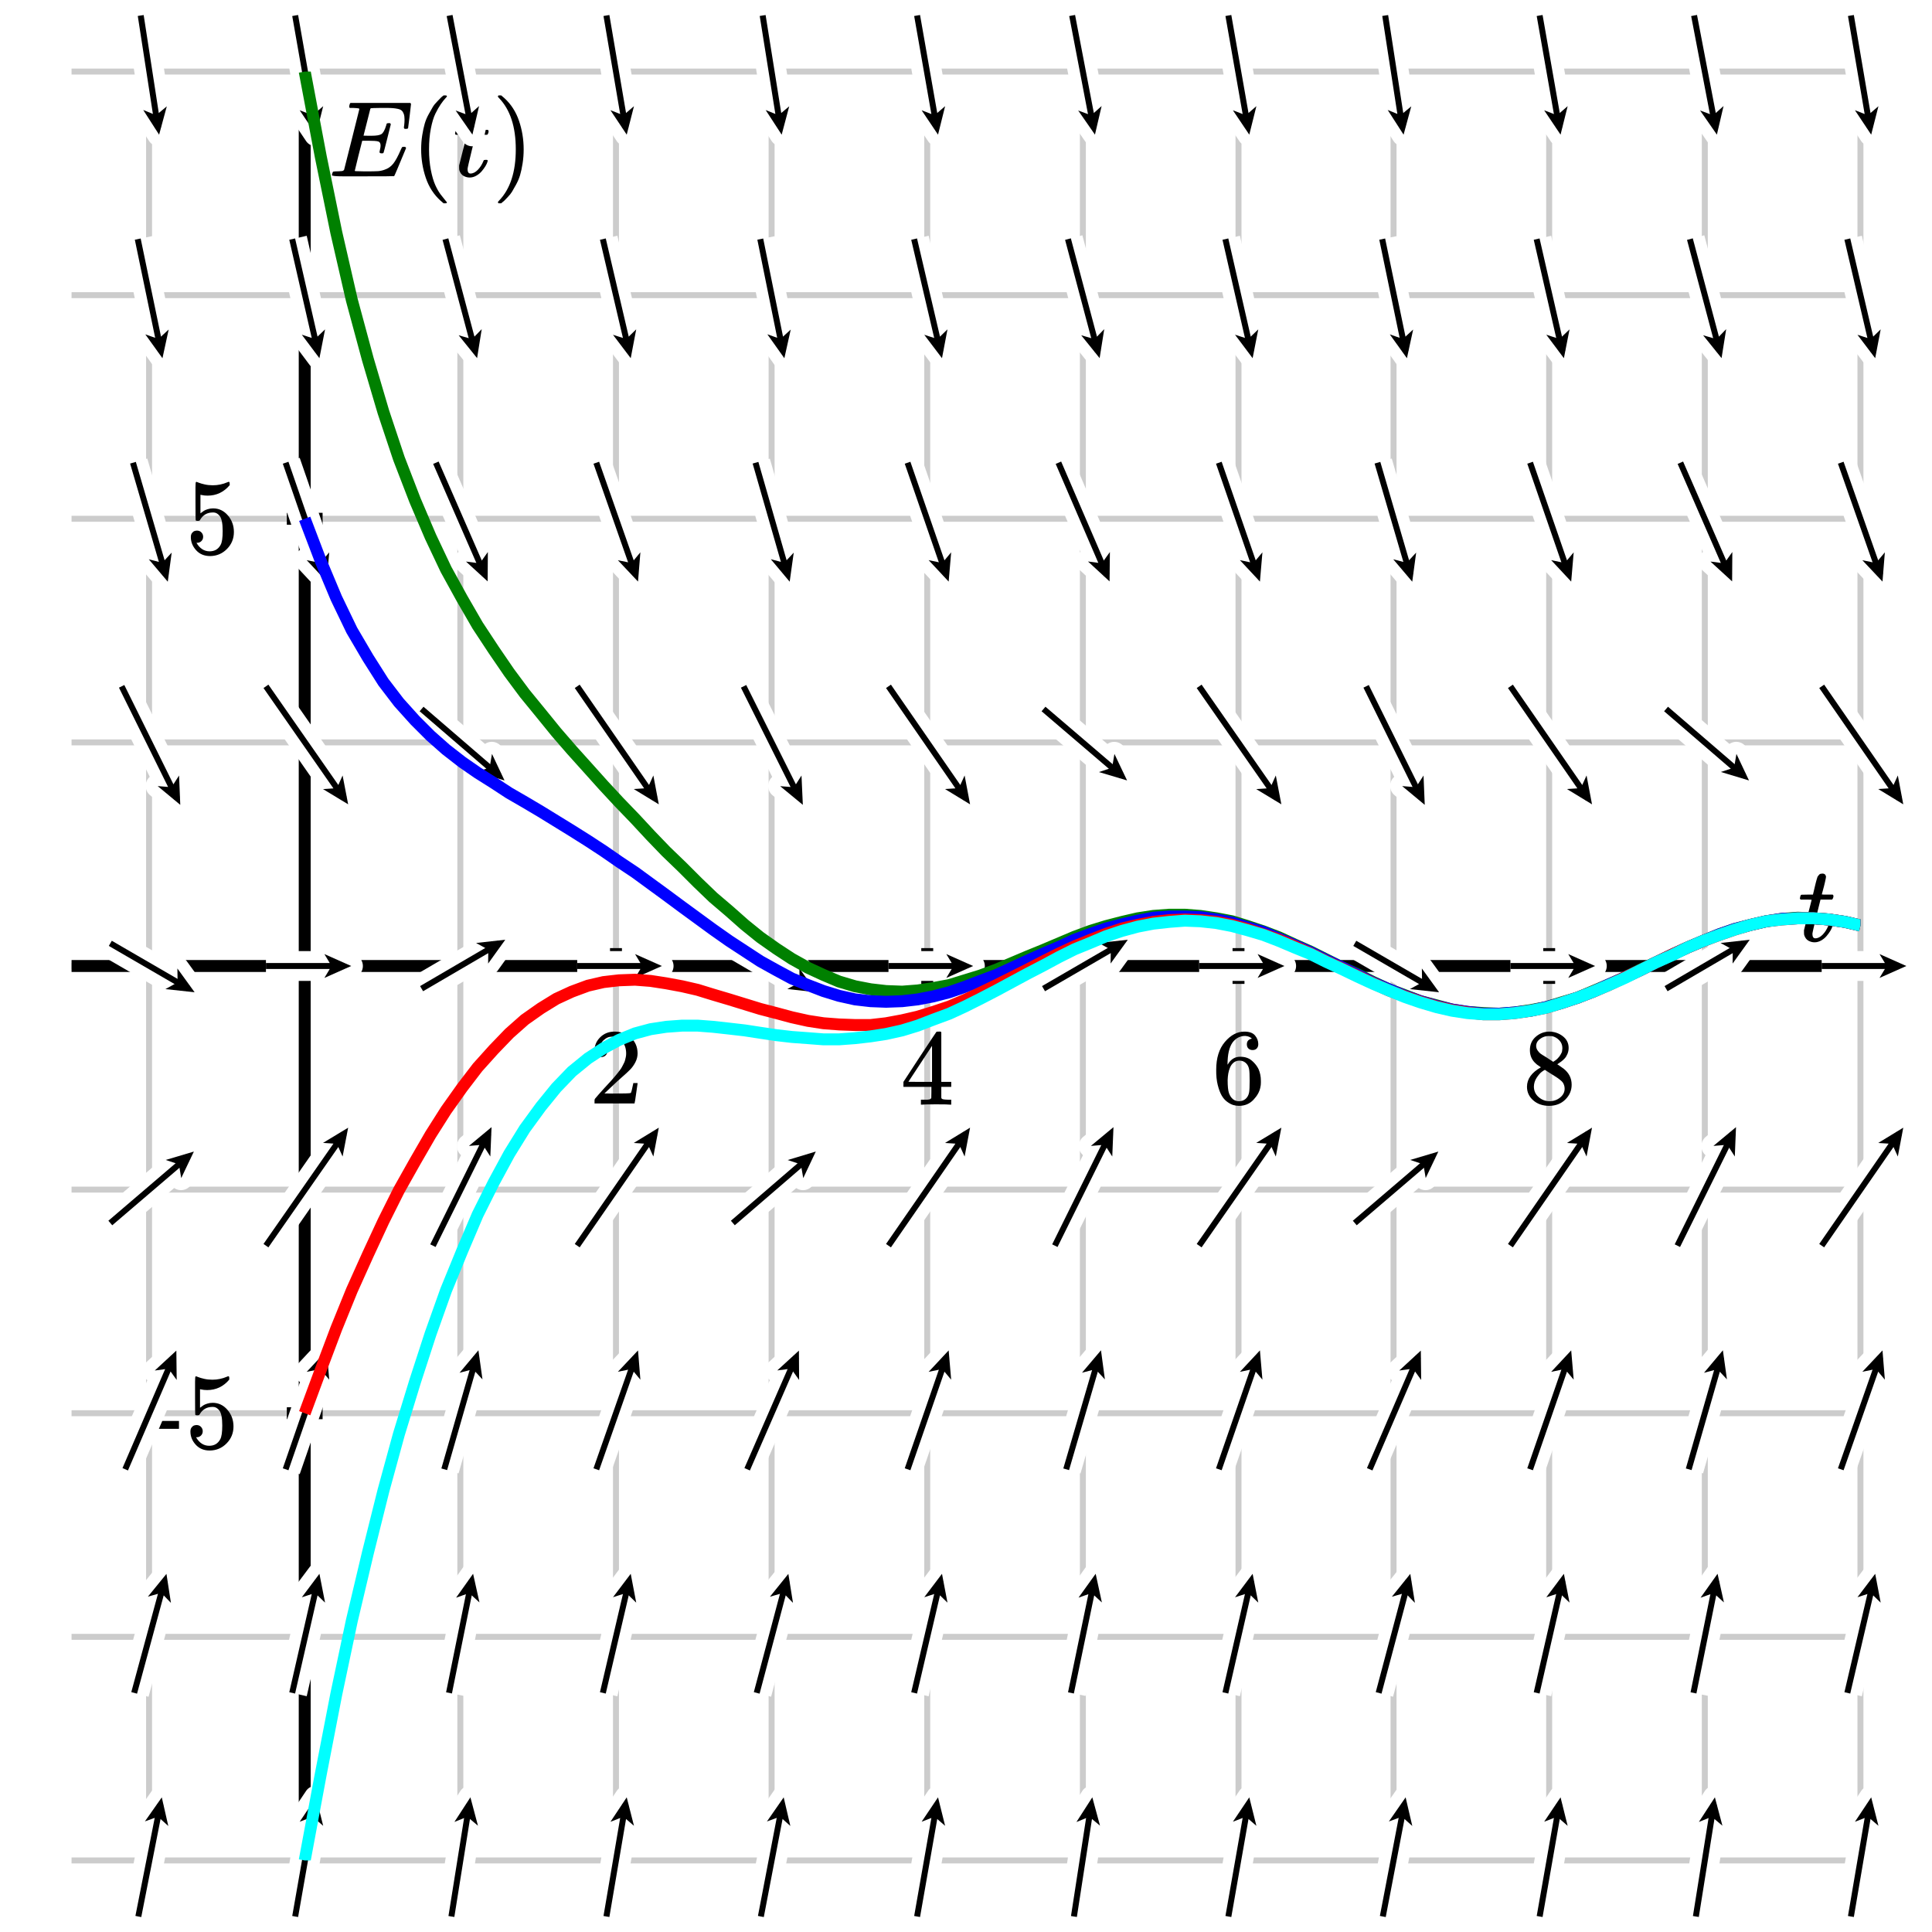 <svg xmlns="http://www.w3.org/2000/svg" id="diagram" width="324" height="324">
  <defs>
    <clipPath id="clipPath-0">
      <rect x="12.0" y="12.0" width="300.0" height="300.0"/>
    </clipPath>
    <clipPath id="clipPath-1">
      <rect x="12.0" y="12.0" width="300.0" height="300.0"/>
    </clipPath>
    <marker id="arrow-head-end-1_None_24_60-black" markerWidth="4.5" markerHeight="4.0" markerUnits="userSpaceOnUse" orient="auto-start-reverse" refX="3.3" refY="2.0">
      <path d="M 4.5 2.0L 0.0 4.0L 0.9 2.5L 0.9 1.5L 0.0 0.0Z" fill="black" stroke="none"/>
    </marker>
    <marker id="arrow-head-end-1_None_24_60-black-outline" markerWidth="8.5" markerHeight="8.0" markerUnits="userSpaceOnUse" orient="auto-start-reverse" refX="5.3" refY="4.0">
      <path d="M 7.3 5.8 L 2.8 7.8 A 2 2 0 0 1 0.0 6.0 L 0.0 2.0 A 2 2 0 0 1 2.8 0.2 L 7.3 2.2 A 2 2 0 0 1 7.3 5.8 Z" fill="white" stroke="none"/>
    </marker>
    <line id="line-30-outline" x1="23.2" y1="321.4" x2="26.9" y2="302.6"/>
    <line id="line-32-outline" x1="22.5" y1="283.9" x2="27.6" y2="265.1"/>
    <line id="line-34-outline" x1="21.0" y1="246.4" x2="29.1" y2="227.6"/>
    <line id="line-36-outline" x1="18.5" y1="205.1" x2="31.6" y2="193.9"/>
    <line id="line-38-outline" x1="18.5" y1="158.2" x2="31.6" y2="165.8"/>
    <line id="line-40-outline" x1="20.4" y1="115.1" x2="29.7" y2="133.9"/>
    <line id="line-42-outline" x1="22.3" y1="77.6" x2="27.8" y2="96.4"/>
    <line id="line-44-outline" x1="23.1" y1="40.1" x2="27.0" y2="58.9"/>
    <line id="line-46-outline" x1="23.6" y1="2.6" x2="26.5" y2="21.4"/>
    <line id="line-48-outline" x1="49.5" y1="321.4" x2="52.8" y2="302.6"/>
    <line id="line-50-outline" x1="49.0" y1="283.9" x2="53.3" y2="265.1"/>
    <line id="line-52-outline" x1="47.9" y1="246.4" x2="54.4" y2="227.6"/>
    <line id="line-54-outline" x1="44.6" y1="208.9" x2="57.7" y2="190.1"/>
    <line id="line-56-outline" x1="44.6" y1="162.0" x2="57.7" y2="162.0"/>
    <line id="line-58-outline" x1="44.6" y1="115.1" x2="57.7" y2="133.9"/>
    <line id="line-60-outline" x1="47.9" y1="77.6" x2="54.4" y2="96.4"/>
    <line id="line-62-outline" x1="49.0" y1="40.1" x2="53.3" y2="58.9"/>
    <line id="line-64-outline" x1="49.5" y1="2.6" x2="52.8" y2="21.4"/>
    <line id="line-66-outline" x1="75.7" y1="321.4" x2="78.7" y2="302.6"/>
    <line id="line-68-outline" x1="75.3" y1="283.9" x2="79.1" y2="265.1"/>
    <line id="line-70-outline" x1="74.5" y1="246.4" x2="79.9" y2="227.6"/>
    <line id="line-72-outline" x1="72.6" y1="208.9" x2="81.9" y2="190.1"/>
    <line id="line-74-outline" x1="70.7" y1="165.8" x2="83.7" y2="158.2"/>
    <line id="line-76-outline" x1="70.7" y1="118.9" x2="83.7" y2="130.1"/>
    <line id="line-78-outline" x1="73.1" y1="77.6" x2="81.3" y2="96.4"/>
    <line id="line-80-outline" x1="74.7" y1="40.1" x2="79.7" y2="58.9"/>
    <line id="line-82-outline" x1="75.4" y1="2.6" x2="79.0" y2="21.4"/>
    <line id="line-84-outline" x1="101.7" y1="321.4" x2="104.9" y2="302.6"/>
    <line id="line-86-outline" x1="101.1" y1="283.9" x2="105.5" y2="265.1"/>
    <line id="line-88-outline" x1="100.0" y1="246.4" x2="106.6" y2="227.6"/>
    <line id="line-90-outline" x1="96.8" y1="208.9" x2="109.8" y2="190.1"/>
    <line id="line-92-outline" x1="96.8" y1="162.0" x2="109.8" y2="162.0"/>
    <line id="line-94-outline" x1="96.8" y1="115.1" x2="109.8" y2="133.9"/>
    <line id="line-96-outline" x1="100.0" y1="77.6" x2="106.6" y2="96.4"/>
    <line id="line-98-outline" x1="101.1" y1="40.1" x2="105.5" y2="58.9"/>
    <line id="line-100-outline" x1="101.7" y1="2.6" x2="104.9" y2="21.4"/>
    <line id="line-102-outline" x1="127.6" y1="321.4" x2="131.2" y2="302.6"/>
    <line id="line-104-outline" x1="126.9" y1="283.9" x2="131.9" y2="265.1"/>
    <line id="line-106-outline" x1="125.3" y1="246.4" x2="133.5" y2="227.6"/>
    <line id="line-108-outline" x1="122.9" y1="205.1" x2="135.9" y2="193.9"/>
    <line id="line-110-outline" x1="122.9" y1="158.2" x2="135.9" y2="165.8"/>
    <line id="line-112-outline" x1="124.7" y1="115.1" x2="134.1" y2="133.9"/>
    <line id="line-114-outline" x1="126.7" y1="77.6" x2="132.1" y2="96.4"/>
    <line id="line-116-outline" x1="127.5" y1="40.1" x2="131.3" y2="58.9"/>
    <line id="line-118-outline" x1="127.9" y1="2.6" x2="130.9" y2="21.4"/>
    <line id="line-120-outline" x1="153.8" y1="321.4" x2="157.1" y2="302.6"/>
    <line id="line-122-outline" x1="153.3" y1="283.9" x2="157.7" y2="265.1"/>
    <line id="line-124-outline" x1="152.2" y1="246.4" x2="158.7" y2="227.6"/>
    <line id="line-126-outline" x1="149.0" y1="208.9" x2="162.0" y2="190.1"/>
    <line id="line-128-outline" x1="149.0" y1="162.0" x2="162.0" y2="162.0"/>
    <line id="line-130-outline" x1="149.0" y1="115.1" x2="162.0" y2="133.9"/>
    <line id="line-132-outline" x1="152.2" y1="77.6" x2="158.7" y2="96.4"/>
    <line id="line-134-outline" x1="153.3" y1="40.1" x2="157.7" y2="58.9"/>
    <line id="line-136-outline" x1="153.8" y1="2.6" x2="157.1" y2="21.4"/>
    <line id="line-138-outline" x1="180.1" y1="321.4" x2="183.0" y2="302.6"/>
    <line id="line-140-outline" x1="179.6" y1="283.9" x2="183.5" y2="265.1"/>
    <line id="line-142-outline" x1="178.8" y1="246.4" x2="184.3" y2="227.6"/>
    <line id="line-144-outline" x1="176.9" y1="208.9" x2="186.2" y2="190.1"/>
    <line id="line-146-outline" x1="175.0" y1="165.8" x2="188.1" y2="158.2"/>
    <line id="line-148-outline" x1="175.0" y1="118.9" x2="188.1" y2="130.1"/>
    <line id="line-150-outline" x1="177.5" y1="77.6" x2="185.6" y2="96.4"/>
    <line id="line-152-outline" x1="179.1" y1="40.1" x2="184.1" y2="58.9"/>
    <line id="line-154-outline" x1="179.8" y1="2.6" x2="183.4" y2="21.4"/>
    <line id="line-156-outline" x1="206.0" y1="321.4" x2="209.3" y2="302.6"/>
    <line id="line-158-outline" x1="205.5" y1="283.9" x2="209.8" y2="265.1"/>
    <line id="line-160-outline" x1="204.4" y1="246.4" x2="210.9" y2="227.6"/>
    <line id="line-162-outline" x1="201.1" y1="208.9" x2="214.2" y2="190.1"/>
    <line id="line-164-outline" x1="201.1" y1="162.0" x2="214.2" y2="162.0"/>
    <line id="line-166-outline" x1="201.1" y1="115.1" x2="214.2" y2="133.9"/>
    <line id="line-168-outline" x1="204.4" y1="77.6" x2="210.9" y2="96.4"/>
    <line id="line-170-outline" x1="205.5" y1="40.1" x2="209.8" y2="58.9"/>
    <line id="line-172-outline" x1="206.0" y1="2.6" x2="209.3" y2="21.4"/>
    <line id="line-174-outline" x1="231.9" y1="321.4" x2="235.5" y2="302.6"/>
    <line id="line-176-outline" x1="231.2" y1="283.9" x2="236.2" y2="265.1"/>
    <line id="line-178-outline" x1="229.7" y1="246.4" x2="237.8" y2="227.6"/>
    <line id="line-180-outline" x1="227.2" y1="205.1" x2="240.3" y2="193.9"/>
    <line id="line-182-outline" x1="227.2" y1="158.2" x2="240.3" y2="165.8"/>
    <line id="line-184-outline" x1="229.1" y1="115.1" x2="238.4" y2="133.9"/>
    <line id="line-186-outline" x1="231.0" y1="77.6" x2="236.5" y2="96.4"/>
    <line id="line-188-outline" x1="231.8" y1="40.1" x2="235.7" y2="58.9"/>
    <line id="line-190-outline" x1="232.3" y1="2.6" x2="235.2" y2="21.4"/>
    <line id="line-192-outline" x1="258.2" y1="321.4" x2="261.5" y2="302.6"/>
    <line id="line-194-outline" x1="257.7" y1="283.9" x2="262.0" y2="265.1"/>
    <line id="line-196-outline" x1="256.6" y1="246.4" x2="263.1" y2="227.6"/>
    <line id="line-198-outline" x1="253.3" y1="208.9" x2="266.3" y2="190.1"/>
    <line id="line-200-outline" x1="253.3" y1="162.0" x2="266.3" y2="162.0"/>
    <line id="line-202-outline" x1="253.3" y1="115.1" x2="266.3" y2="133.9"/>
    <line id="line-204-outline" x1="256.6" y1="77.6" x2="263.1" y2="96.4"/>
    <line id="line-206-outline" x1="257.7" y1="40.1" x2="262.0" y2="58.9"/>
    <line id="line-208-outline" x1="258.2" y1="2.6" x2="261.5" y2="21.4"/>
    <line id="line-210-outline" x1="284.4" y1="321.4" x2="287.4" y2="302.6"/>
    <line id="line-212-outline" x1="284.0" y1="283.9" x2="287.8" y2="265.1"/>
    <line id="line-214-outline" x1="283.2" y1="246.4" x2="288.6" y2="227.6"/>
    <line id="line-216-outline" x1="281.3" y1="208.9" x2="290.6" y2="190.1"/>
    <line id="line-218-outline" x1="279.4" y1="165.8" x2="292.4" y2="158.2"/>
    <line id="line-220-outline" x1="279.4" y1="118.9" x2="292.4" y2="130.1"/>
    <line id="line-222-outline" x1="281.8" y1="77.6" x2="290.0" y2="96.4"/>
    <line id="line-224-outline" x1="283.4" y1="40.1" x2="288.4" y2="58.9"/>
    <line id="line-226-outline" x1="284.1" y1="2.6" x2="287.7" y2="21.4"/>
    <line id="line-228-outline" x1="310.4" y1="321.4" x2="313.6" y2="302.6"/>
    <line id="line-230-outline" x1="309.8" y1="283.9" x2="314.2" y2="265.1"/>
    <line id="line-232-outline" x1="308.7" y1="246.4" x2="315.3" y2="227.6"/>
    <line id="line-234-outline" x1="305.5" y1="208.9" x2="318.5" y2="190.1"/>
    <line id="line-236-outline" x1="305.5" y1="162.0" x2="318.5" y2="162.0"/>
    <line id="line-238-outline" x1="305.5" y1="115.1" x2="318.5" y2="133.9"/>
    <line id="line-240-outline" x1="308.7" y1="77.6" x2="315.3" y2="96.4"/>
    <line id="line-242-outline" x1="309.8" y1="40.1" x2="314.2" y2="58.9"/>
    <line id="line-244-outline" x1="310.4" y1="2.6" x2="313.6" y2="21.4"/>
  </defs>
  <g id="grid-axes">
    <g id="grid" stroke="#ccc" stroke-width="1">
      <line id="line-0" x1="25.0" y1="312.0" x2="25.0" y2="12.0"/>
      <line id="line-1" x1="51.1" y1="312.0" x2="51.1" y2="12.0"/>
      <line id="line-2" x1="77.2" y1="312.0" x2="77.2" y2="12.0"/>
      <line id="line-3" x1="103.3" y1="312.0" x2="103.3" y2="12.0"/>
      <line id="line-4" x1="129.4" y1="312.0" x2="129.4" y2="12.0"/>
      <line id="line-5" x1="155.5" y1="312.0" x2="155.5" y2="12.0"/>
      <line id="line-6" x1="181.6" y1="312.0" x2="181.6" y2="12.0"/>
      <line id="line-7" x1="207.7" y1="312.0" x2="207.7" y2="12.0"/>
      <line id="line-8" x1="233.7" y1="312.0" x2="233.7" y2="12.0"/>
      <line id="line-9" x1="259.8" y1="312.0" x2="259.8" y2="12.0"/>
      <line id="line-10" x1="285.9" y1="312.0" x2="285.9" y2="12.0"/>
      <line id="line-11" x1="312.0" y1="312.0" x2="312.0" y2="12.0"/>
      <line id="line-12" x1="12.0" y1="312.0" x2="312.0" y2="312.0"/>
      <line id="line-13" x1="12.0" y1="274.5" x2="312.0" y2="274.5"/>
      <line id="line-14" x1="12.0" y1="237.0" x2="312.0" y2="237.0"/>
      <line id="line-15" x1="12.0" y1="199.5" x2="312.0" y2="199.5"/>
      <line id="line-16" x1="12.0" y1="162.0" x2="312.0" y2="162.0"/>
      <line id="line-17" x1="12.0" y1="124.5" x2="312.0" y2="124.5"/>
      <line id="line-18" x1="12.0" y1="87.0" x2="312.0" y2="87.0"/>
      <line id="line-19" x1="12.0" y1="49.5" x2="312.0" y2="49.5"/>
      <line id="line-20" x1="12.0" y1="12.0" x2="312.0" y2="12.0"/>
    </g>
    <g id="axes" stroke="black" stroke-width="2">
      <line id="line-21" x1="12.0" y1="162.0" x2="312.0" y2="162.0" stroke="black" stroke-width="2"/>
      <line id="line-22" x1="51.1" y1="312.0" x2="51.1" y2="12.0" stroke="black" stroke-width="2"/>
      <g id="g-0">
        <line id="line-23" x1="103.3" y1="165.0" x2="103.3" y2="159.0"/>
        <line id="line-24" x1="155.5" y1="165.0" x2="155.5" y2="159.0"/>
        <line id="line-25" x1="207.7" y1="165.0" x2="207.7" y2="159.0"/>
        <line id="line-26" x1="259.8" y1="165.0" x2="259.8" y2="159.0"/>
      </g>
      <g id="g-1">
        <line id="line-27" x1="48.1" y1="237.0" x2="54.1" y2="237.0"/>
        <line id="line-28" x1="48.1" y1="87.0" x2="54.1" y2="87.0"/>
      </g>
    </g>
    <g id="label-0" transform="translate(103.3,173.0) translate(-4.5,-0.0)">
      <g id="g-4">
        <svg xmlns:xlink="http://www.w3.org/1999/xlink" style="vertical-align: 0.000px" width="9.048px" height="12.056px" role="img" focusable="false" viewBox="0 -666 500 666" x="0.0" y="0.0">
          <defs>
            <path id="MJX-2-TEX-N-32" d="M109 429Q82 429 66 447T50 491Q50 562 103 614T235 666Q326 666 387 610T449 465Q449 422 429 383T381 315T301 241Q265 210 201 149L142 93L218 92Q375 92 385 97Q392 99 409 186V189H449V186Q448 183 436 95T421 3V0H50V19V31Q50 38 56 46T86 81Q115 113 136 137Q145 147 170 174T204 211T233 244T261 278T284 308T305 340T320 369T333 401T340 431T343 464Q343 527 309 573T212 619Q179 619 154 602T119 569T109 550Q109 549 114 549Q132 549 151 535T170 489Q170 464 154 447T109 429Z"/>
          </defs>
          <g stroke="currentColor" fill="currentColor" stroke-width="0" transform="scale(1,-1)">
            <g data-mml-node="math">
              <g data-mml-node="mtext" data-semantic-type="text" data-semantic-role="integer" data-semantic-font="normal" data-semantic-annotation="clearspeak:unit" data-semantic-id="0" data-semantic-speech="2">
                <use data-c="32" xlink:href="#MJX-2-TEX-N-32"/>
              </g>
            </g>
          </g>
        </svg>
      </g>
    </g>
    <g id="label-1" transform="translate(155.5,173.0) translate(-4.5,-0.0)">
      <g id="g-5">
        <svg xmlns:xlink="http://www.w3.org/1999/xlink" style="vertical-align: 0.000px" width="9.048px" height="12.256px" role="img" focusable="false" viewBox="0 -677 500 677" x="0.0" y="0.0">
          <defs>
            <path id="MJX-3-TEX-N-34" d="M462 0Q444 3 333 3Q217 3 199 0H190V46H221Q241 46 248 46T265 48T279 53T286 61Q287 63 287 115V165H28V211L179 442Q332 674 334 675Q336 677 355 677H373L379 671V211H471V165H379V114Q379 73 379 66T385 54Q393 47 442 46H471V0H462ZM293 211V545L74 212L183 211H293Z"/>
          </defs>
          <g stroke="currentColor" fill="currentColor" stroke-width="0" transform="scale(1,-1)">
            <g data-mml-node="math">
              <g data-mml-node="mtext" data-semantic-type="text" data-semantic-role="integer" data-semantic-font="normal" data-semantic-annotation="clearspeak:unit" data-semantic-id="0" data-semantic-speech="4">
                <use data-c="34" xlink:href="#MJX-3-TEX-N-34"/>
              </g>
            </g>
          </g>
        </svg>
      </g>
    </g>
    <g id="label-2" transform="translate(207.7,173.0) translate(-4.5,-0.0)">
      <g id="g-6">
        <svg xmlns:xlink="http://www.w3.org/1999/xlink" style="vertical-align: -0.400px" width="9.048px" height="12.456px" role="img" focusable="false" viewBox="0 -666 500 688" x="0.0" y="0.0">
          <defs>
            <path id="MJX-4-TEX-N-36" d="M42 313Q42 476 123 571T303 666Q372 666 402 630T432 550Q432 525 418 510T379 495Q356 495 341 509T326 548Q326 592 373 601Q351 623 311 626Q240 626 194 566Q147 500 147 364L148 360Q153 366 156 373Q197 433 263 433H267Q313 433 348 414Q372 400 396 374T435 317Q456 268 456 210V192Q456 169 451 149Q440 90 387 34T253 -22Q225 -22 199 -14T143 16T92 75T56 172T42 313ZM257 397Q227 397 205 380T171 335T154 278T148 216Q148 133 160 97T198 39Q222 21 251 21Q302 21 329 59Q342 77 347 104T352 209Q352 289 347 316T329 361Q302 397 257 397Z"/>
          </defs>
          <g stroke="currentColor" fill="currentColor" stroke-width="0" transform="scale(1,-1)">
            <g data-mml-node="math">
              <g data-mml-node="mtext" data-semantic-type="text" data-semantic-role="integer" data-semantic-font="normal" data-semantic-annotation="clearspeak:unit" data-semantic-id="0" data-semantic-speech="6">
                <use data-c="36" xlink:href="#MJX-4-TEX-N-36"/>
              </g>
            </g>
          </g>
        </svg>
      </g>
    </g>
    <g id="label-3" transform="translate(259.8,173.0) translate(-4.5,-0.0)">
      <g id="g-7">
        <svg xmlns:xlink="http://www.w3.org/1999/xlink" style="vertical-align: -0.400px" width="9.048px" height="12.456px" role="img" focusable="false" viewBox="0 -666 500 688" x="0.0" y="0.0">
          <defs>
            <path id="MJX-5-TEX-N-38" d="M70 417T70 494T124 618T248 666Q319 666 374 624T429 515Q429 485 418 459T392 417T361 389T335 371T324 363L338 354Q352 344 366 334T382 323Q457 264 457 174Q457 95 399 37T249 -22Q159 -22 101 29T43 155Q43 263 172 335L154 348Q133 361 127 368Q70 417 70 494ZM286 386L292 390Q298 394 301 396T311 403T323 413T334 425T345 438T355 454T364 471T369 491T371 513Q371 556 342 586T275 624Q268 625 242 625Q201 625 165 599T128 534Q128 511 141 492T167 463T217 431Q224 426 228 424L286 386ZM250 21Q308 21 350 55T392 137Q392 154 387 169T375 194T353 216T330 234T301 253T274 270Q260 279 244 289T218 306L210 311Q204 311 181 294T133 239T107 157Q107 98 150 60T250 21Z"/>
          </defs>
          <g stroke="currentColor" fill="currentColor" stroke-width="0" transform="scale(1,-1)">
            <g data-mml-node="math">
              <g data-mml-node="mtext" data-semantic-type="text" data-semantic-role="integer" data-semantic-font="normal" data-semantic-annotation="clearspeak:unit" data-semantic-id="0" data-semantic-speech="8">
                <use data-c="38" xlink:href="#MJX-5-TEX-N-38"/>
              </g>
            </g>
          </g>
        </svg>
      </g>
    </g>
    <g id="label-4" transform="translate(40.1,237.0) translate(-15.1,-6.2)">
      <g id="g-8">
        <svg xmlns:xlink="http://www.w3.org/1999/xlink" style="vertical-align: -0.400px" width="15.080px" height="12.456px" role="img" focusable="false" viewBox="0 -666 833 688" x="0.0" y="0.0">
          <defs>
            <path id="MJX-6-TEX-N-2D" d="M11 179V252H277V179H11Z"/>
            <path id="MJX-6-TEX-N-35" d="M164 157Q164 133 148 117T109 101H102Q148 22 224 22Q294 22 326 82Q345 115 345 210Q345 313 318 349Q292 382 260 382H254Q176 382 136 314Q132 307 129 306T114 304Q97 304 95 310Q93 314 93 485V614Q93 664 98 664Q100 666 102 666Q103 666 123 658T178 642T253 634Q324 634 389 662Q397 666 402 666Q410 666 410 648V635Q328 538 205 538Q174 538 149 544L139 546V374Q158 388 169 396T205 412T256 420Q337 420 393 355T449 201Q449 109 385 44T229 -22Q148 -22 99 32T50 154Q50 178 61 192T84 210T107 214Q132 214 148 197T164 157Z"/>
          </defs>
          <g stroke="currentColor" fill="currentColor" stroke-width="0" transform="scale(1,-1)">
            <g data-mml-node="math">
              <g data-mml-node="mtext" data-semantic-type="text" data-semantic-role="unknown" data-semantic-font="normal" data-semantic-annotation="clearspeak:unit" data-semantic-id="0" data-semantic-speech="hyphen 5">
                <use data-c="2D" xlink:href="#MJX-6-TEX-N-2D"/>
                <use data-c="35" xlink:href="#MJX-6-TEX-N-35" transform="translate(333,0)"/>
              </g>
            </g>
          </g>
        </svg>
      </g>
    </g>
    <g id="label-5" transform="translate(40.1,87.0) translate(-9.0,-6.2)">
      <g id="g-9">
        <svg xmlns:xlink="http://www.w3.org/1999/xlink" style="vertical-align: -0.400px" width="9.048px" height="12.456px" role="img" focusable="false" viewBox="0 -666 500 688" x="0.0" y="0.0">
          <defs>
            <path id="MJX-7-TEX-N-35" d="M164 157Q164 133 148 117T109 101H102Q148 22 224 22Q294 22 326 82Q345 115 345 210Q345 313 318 349Q292 382 260 382H254Q176 382 136 314Q132 307 129 306T114 304Q97 304 95 310Q93 314 93 485V614Q93 664 98 664Q100 666 102 666Q103 666 123 658T178 642T253 634Q324 634 389 662Q397 666 402 666Q410 666 410 648V635Q328 538 205 538Q174 538 149 544L139 546V374Q158 388 169 396T205 412T256 420Q337 420 393 355T449 201Q449 109 385 44T229 -22Q148 -22 99 32T50 154Q50 178 61 192T84 210T107 214Q132 214 148 197T164 157Z"/>
          </defs>
          <g stroke="currentColor" fill="currentColor" stroke-width="0" transform="scale(1,-1)">
            <g data-mml-node="math">
              <g data-mml-node="mtext" data-semantic-type="text" data-semantic-role="integer" data-semantic-font="normal" data-semantic-annotation="clearspeak:unit" data-semantic-id="0" data-semantic-speech="5">
                <use data-c="35" xlink:href="#MJX-7-TEX-N-35"/>
              </g>
            </g>
          </g>
        </svg>
      </g>
    </g>
    <g id="label-6" transform="translate(308.0,158.0) translate(-6.5,-11.5)">
      <g id="g-10">
        <svg xmlns:xlink="http://www.w3.org/1999/xlink" style="vertical-align: -0.200px" width="6.536px" height="11.528px" role="img" focusable="false" viewBox="0 -626 361 637" x="0.0" y="0.0">
          <defs>
            <path id="MJX-8-TEX-I-1D461" d="M26 385Q19 392 19 395Q19 399 22 411T27 425Q29 430 36 430T87 431H140L159 511Q162 522 166 540T173 566T179 586T187 603T197 615T211 624T229 626Q247 625 254 615T261 596Q261 589 252 549T232 470L222 433Q222 431 272 431H323Q330 424 330 420Q330 398 317 385H210L174 240Q135 80 135 68Q135 26 162 26Q197 26 230 60T283 144Q285 150 288 151T303 153H307Q322 153 322 145Q322 142 319 133Q314 117 301 95T267 48T216 6T155 -11Q125 -11 98 4T59 56Q57 64 57 83V101L92 241Q127 382 128 383Q128 385 77 385H26Z"/>
          </defs>
          <g stroke="currentColor" fill="currentColor" stroke-width="0" transform="scale(1,-1)">
            <g data-mml-node="math">
              <g data-mml-node="mi" data-semantic-type="identifier" data-semantic-role="latinletter" data-semantic-font="italic" data-semantic-annotation="clearspeak:simple" data-semantic-id="0" data-semantic-speech="t">
                <use data-c="1D461" xlink:href="#MJX-8-TEX-I-1D461"/>
              </g>
            </g>
          </g>
        </svg>
      </g>
    </g>
    <g id="label-7" transform="translate(55.1,16.0) translate(0.0,-0.0)">
      <g id="g-11">
        <svg xmlns:xlink="http://www.w3.org/1999/xlink" style="vertical-align: -4.528px" width="34.440px" height="18.096px" role="img" focusable="false" viewBox="0 -750 1903 1000" x="0.0" y="0.0">
          <defs>
            <path id="MJX-9-TEX-I-1D438" d="M492 213Q472 213 472 226Q472 230 477 250T482 285Q482 316 461 323T364 330H312Q311 328 277 192T243 52Q243 48 254 48T334 46Q428 46 458 48T518 61Q567 77 599 117T670 248Q680 270 683 272Q690 274 698 274Q718 274 718 261Q613 7 608 2Q605 0 322 0H133Q31 0 31 11Q31 13 34 25Q38 41 42 43T65 46Q92 46 125 49Q139 52 144 61Q146 66 215 342T285 622Q285 629 281 629Q273 632 228 634H197Q191 640 191 642T193 659Q197 676 203 680H757Q764 676 764 669Q764 664 751 557T737 447Q735 440 717 440H705Q698 445 698 453L701 476Q704 500 704 528Q704 558 697 578T678 609T643 625T596 632T532 634H485Q397 633 392 631Q388 629 386 622Q385 619 355 499T324 377Q347 376 372 376H398Q464 376 489 391T534 472Q538 488 540 490T557 493Q562 493 565 493T570 492T572 491T574 487T577 483L544 351Q511 218 508 216Q505 213 492 213Z"/>
            <path id="MJX-9-TEX-N-2061" d=""/>
            <path id="MJX-9-TEX-N-28" d="M94 250Q94 319 104 381T127 488T164 576T202 643T244 695T277 729T302 750H315H319Q333 750 333 741Q333 738 316 720T275 667T226 581T184 443T167 250T184 58T225 -81T274 -167T316 -220T333 -241Q333 -250 318 -250H315H302L274 -226Q180 -141 137 -14T94 250Z"/>
            <path id="MJX-9-TEX-I-1D461" d="M26 385Q19 392 19 395Q19 399 22 411T27 425Q29 430 36 430T87 431H140L159 511Q162 522 166 540T173 566T179 586T187 603T197 615T211 624T229 626Q247 625 254 615T261 596Q261 589 252 549T232 470L222 433Q222 431 272 431H323Q330 424 330 420Q330 398 317 385H210L174 240Q135 80 135 68Q135 26 162 26Q197 26 230 60T283 144Q285 150 288 151T303 153H307Q322 153 322 145Q322 142 319 133Q314 117 301 95T267 48T216 6T155 -11Q125 -11 98 4T59 56Q57 64 57 83V101L92 241Q127 382 128 383Q128 385 77 385H26Z"/>
            <path id="MJX-9-TEX-N-29" d="M60 749L64 750Q69 750 74 750H86L114 726Q208 641 251 514T294 250Q294 182 284 119T261 12T224 -76T186 -143T145 -194T113 -227T90 -246Q87 -249 86 -250H74Q66 -250 63 -250T58 -247T55 -238Q56 -237 66 -225Q221 -64 221 250T66 725Q56 737 55 738Q55 746 60 749Z"/>
          </defs>
          <g stroke="currentColor" fill="currentColor" stroke-width="0" transform="scale(1,-1)">
            <g data-mml-node="math" data-semantic-type="appl" data-semantic-role="simple function" data-semantic-annotation="clearspeak:simple" data-semantic-id="6" data-semantic-children="0,4" data-semantic-content="5,0" data-semantic-speech="upper E left parenthesis t right parenthesis">
              <g data-mml-node="mi" data-semantic-type="identifier" data-semantic-role="simple function" data-semantic-font="italic" data-semantic-annotation="clearspeak:simple" data-semantic-id="0" data-semantic-parent="6" data-semantic-operator="appl" data-semantic-speech="upper E">
                <use data-c="1D438" xlink:href="#MJX-9-TEX-I-1D438"/>
              </g>
              <g data-mml-node="mo" data-semantic-type="punctuation" data-semantic-role="application" data-semantic-id="5" data-semantic-parent="6" data-semantic-added="true" data-semantic-operator="appl" data-semantic-speech="of" transform="translate(764,0)">
                <use data-c="2061" xlink:href="#MJX-9-TEX-N-2061"/>
              </g>
              <g data-mml-node="mrow" data-semantic-type="fenced" data-semantic-role="leftright" data-semantic-id="4" data-semantic-children="2" data-semantic-content="1,3" data-semantic-parent="6" data-semantic-speech="left parenthesis t right parenthesis" transform="translate(764,0)">
                <g data-mml-node="mo" data-semantic-type="fence" data-semantic-role="open" data-semantic-id="1" data-semantic-parent="4" data-semantic-operator="fenced" data-semantic-speech="left parenthesis">
                  <use data-c="28" xlink:href="#MJX-9-TEX-N-28"/>
                </g>
                <g data-mml-node="mi" data-semantic-type="identifier" data-semantic-role="latinletter" data-semantic-font="italic" data-semantic-annotation="clearspeak:simple" data-semantic-id="2" data-semantic-parent="4" data-semantic-speech="t" transform="translate(389,0)">
                  <use data-c="1D461" xlink:href="#MJX-9-TEX-I-1D461"/>
                </g>
                <g data-mml-node="mo" data-semantic-type="fence" data-semantic-role="close" data-semantic-id="3" data-semantic-parent="4" data-semantic-operator="fenced" data-semantic-speech="right parenthesis" transform="translate(750,0)">
                  <use data-c="29" xlink:href="#MJX-9-TEX-N-29"/>
                </g>
              </g>
            </g>
          </g>
        </svg>
      </g>
    </g>
  </g>
  <g id="g-2">
    <use fill="none" stroke-width="5" stroke="white" href="#line-30-outline" marker-end="url(#arrow-head-end-1_None_24_60-black-outline)"/>
    <use fill="none" stroke-width="5" stroke="white" href="#line-32-outline" marker-end="url(#arrow-head-end-1_None_24_60-black-outline)"/>
    <use fill="none" stroke-width="5" stroke="white" href="#line-34-outline" marker-end="url(#arrow-head-end-1_None_24_60-black-outline)"/>
    <use fill="none" stroke-width="5" stroke="white" href="#line-36-outline" marker-end="url(#arrow-head-end-1_None_24_60-black-outline)"/>
    <use fill="none" stroke-width="5" stroke="white" href="#line-38-outline" marker-end="url(#arrow-head-end-1_None_24_60-black-outline)"/>
    <use fill="none" stroke-width="5" stroke="white" href="#line-40-outline" marker-end="url(#arrow-head-end-1_None_24_60-black-outline)"/>
    <use fill="none" stroke-width="5" stroke="white" href="#line-42-outline" marker-end="url(#arrow-head-end-1_None_24_60-black-outline)"/>
    <use fill="none" stroke-width="5" stroke="white" href="#line-44-outline" marker-end="url(#arrow-head-end-1_None_24_60-black-outline)"/>
    <use fill="none" stroke-width="5" stroke="white" href="#line-46-outline" marker-end="url(#arrow-head-end-1_None_24_60-black-outline)"/>
    <use fill="none" stroke-width="5" stroke="white" href="#line-48-outline" marker-end="url(#arrow-head-end-1_None_24_60-black-outline)"/>
    <use fill="none" stroke-width="5" stroke="white" href="#line-50-outline" marker-end="url(#arrow-head-end-1_None_24_60-black-outline)"/>
    <use fill="none" stroke-width="5" stroke="white" href="#line-52-outline" marker-end="url(#arrow-head-end-1_None_24_60-black-outline)"/>
    <use fill="none" stroke-width="5" stroke="white" href="#line-54-outline" marker-end="url(#arrow-head-end-1_None_24_60-black-outline)"/>
    <use fill="none" stroke-width="5" stroke="white" href="#line-56-outline" marker-end="url(#arrow-head-end-1_None_24_60-black-outline)"/>
    <use fill="none" stroke-width="5" stroke="white" href="#line-58-outline" marker-end="url(#arrow-head-end-1_None_24_60-black-outline)"/>
    <use fill="none" stroke-width="5" stroke="white" href="#line-60-outline" marker-end="url(#arrow-head-end-1_None_24_60-black-outline)"/>
    <use fill="none" stroke-width="5" stroke="white" href="#line-62-outline" marker-end="url(#arrow-head-end-1_None_24_60-black-outline)"/>
    <use fill="none" stroke-width="5" stroke="white" href="#line-64-outline" marker-end="url(#arrow-head-end-1_None_24_60-black-outline)"/>
    <use fill="none" stroke-width="5" stroke="white" href="#line-66-outline" marker-end="url(#arrow-head-end-1_None_24_60-black-outline)"/>
    <use fill="none" stroke-width="5" stroke="white" href="#line-68-outline" marker-end="url(#arrow-head-end-1_None_24_60-black-outline)"/>
    <use fill="none" stroke-width="5" stroke="white" href="#line-70-outline" marker-end="url(#arrow-head-end-1_None_24_60-black-outline)"/>
    <use fill="none" stroke-width="5" stroke="white" href="#line-72-outline" marker-end="url(#arrow-head-end-1_None_24_60-black-outline)"/>
    <use fill="none" stroke-width="5" stroke="white" href="#line-74-outline" marker-end="url(#arrow-head-end-1_None_24_60-black-outline)"/>
    <use fill="none" stroke-width="5" stroke="white" href="#line-76-outline" marker-end="url(#arrow-head-end-1_None_24_60-black-outline)"/>
    <use fill="none" stroke-width="5" stroke="white" href="#line-78-outline" marker-end="url(#arrow-head-end-1_None_24_60-black-outline)"/>
    <use fill="none" stroke-width="5" stroke="white" href="#line-80-outline" marker-end="url(#arrow-head-end-1_None_24_60-black-outline)"/>
    <use fill="none" stroke-width="5" stroke="white" href="#line-82-outline" marker-end="url(#arrow-head-end-1_None_24_60-black-outline)"/>
    <use fill="none" stroke-width="5" stroke="white" href="#line-84-outline" marker-end="url(#arrow-head-end-1_None_24_60-black-outline)"/>
    <use fill="none" stroke-width="5" stroke="white" href="#line-86-outline" marker-end="url(#arrow-head-end-1_None_24_60-black-outline)"/>
    <use fill="none" stroke-width="5" stroke="white" href="#line-88-outline" marker-end="url(#arrow-head-end-1_None_24_60-black-outline)"/>
    <use fill="none" stroke-width="5" stroke="white" href="#line-90-outline" marker-end="url(#arrow-head-end-1_None_24_60-black-outline)"/>
    <use fill="none" stroke-width="5" stroke="white" href="#line-92-outline" marker-end="url(#arrow-head-end-1_None_24_60-black-outline)"/>
    <use fill="none" stroke-width="5" stroke="white" href="#line-94-outline" marker-end="url(#arrow-head-end-1_None_24_60-black-outline)"/>
    <use fill="none" stroke-width="5" stroke="white" href="#line-96-outline" marker-end="url(#arrow-head-end-1_None_24_60-black-outline)"/>
    <use fill="none" stroke-width="5" stroke="white" href="#line-98-outline" marker-end="url(#arrow-head-end-1_None_24_60-black-outline)"/>
    <use fill="none" stroke-width="5" stroke="white" href="#line-100-outline" marker-end="url(#arrow-head-end-1_None_24_60-black-outline)"/>
    <use fill="none" stroke-width="5" stroke="white" href="#line-102-outline" marker-end="url(#arrow-head-end-1_None_24_60-black-outline)"/>
    <use fill="none" stroke-width="5" stroke="white" href="#line-104-outline" marker-end="url(#arrow-head-end-1_None_24_60-black-outline)"/>
    <use fill="none" stroke-width="5" stroke="white" href="#line-106-outline" marker-end="url(#arrow-head-end-1_None_24_60-black-outline)"/>
    <use fill="none" stroke-width="5" stroke="white" href="#line-108-outline" marker-end="url(#arrow-head-end-1_None_24_60-black-outline)"/>
    <use fill="none" stroke-width="5" stroke="white" href="#line-110-outline" marker-end="url(#arrow-head-end-1_None_24_60-black-outline)"/>
    <use fill="none" stroke-width="5" stroke="white" href="#line-112-outline" marker-end="url(#arrow-head-end-1_None_24_60-black-outline)"/>
    <use fill="none" stroke-width="5" stroke="white" href="#line-114-outline" marker-end="url(#arrow-head-end-1_None_24_60-black-outline)"/>
    <use fill="none" stroke-width="5" stroke="white" href="#line-116-outline" marker-end="url(#arrow-head-end-1_None_24_60-black-outline)"/>
    <use fill="none" stroke-width="5" stroke="white" href="#line-118-outline" marker-end="url(#arrow-head-end-1_None_24_60-black-outline)"/>
    <use fill="none" stroke-width="5" stroke="white" href="#line-120-outline" marker-end="url(#arrow-head-end-1_None_24_60-black-outline)"/>
    <use fill="none" stroke-width="5" stroke="white" href="#line-122-outline" marker-end="url(#arrow-head-end-1_None_24_60-black-outline)"/>
    <use fill="none" stroke-width="5" stroke="white" href="#line-124-outline" marker-end="url(#arrow-head-end-1_None_24_60-black-outline)"/>
    <use fill="none" stroke-width="5" stroke="white" href="#line-126-outline" marker-end="url(#arrow-head-end-1_None_24_60-black-outline)"/>
    <use fill="none" stroke-width="5" stroke="white" href="#line-128-outline" marker-end="url(#arrow-head-end-1_None_24_60-black-outline)"/>
    <use fill="none" stroke-width="5" stroke="white" href="#line-130-outline" marker-end="url(#arrow-head-end-1_None_24_60-black-outline)"/>
    <use fill="none" stroke-width="5" stroke="white" href="#line-132-outline" marker-end="url(#arrow-head-end-1_None_24_60-black-outline)"/>
    <use fill="none" stroke-width="5" stroke="white" href="#line-134-outline" marker-end="url(#arrow-head-end-1_None_24_60-black-outline)"/>
    <use fill="none" stroke-width="5" stroke="white" href="#line-136-outline" marker-end="url(#arrow-head-end-1_None_24_60-black-outline)"/>
    <use fill="none" stroke-width="5" stroke="white" href="#line-138-outline" marker-end="url(#arrow-head-end-1_None_24_60-black-outline)"/>
    <use fill="none" stroke-width="5" stroke="white" href="#line-140-outline" marker-end="url(#arrow-head-end-1_None_24_60-black-outline)"/>
    <use fill="none" stroke-width="5" stroke="white" href="#line-142-outline" marker-end="url(#arrow-head-end-1_None_24_60-black-outline)"/>
    <use fill="none" stroke-width="5" stroke="white" href="#line-144-outline" marker-end="url(#arrow-head-end-1_None_24_60-black-outline)"/>
    <use fill="none" stroke-width="5" stroke="white" href="#line-146-outline" marker-end="url(#arrow-head-end-1_None_24_60-black-outline)"/>
    <use fill="none" stroke-width="5" stroke="white" href="#line-148-outline" marker-end="url(#arrow-head-end-1_None_24_60-black-outline)"/>
    <use fill="none" stroke-width="5" stroke="white" href="#line-150-outline" marker-end="url(#arrow-head-end-1_None_24_60-black-outline)"/>
    <use fill="none" stroke-width="5" stroke="white" href="#line-152-outline" marker-end="url(#arrow-head-end-1_None_24_60-black-outline)"/>
    <use fill="none" stroke-width="5" stroke="white" href="#line-154-outline" marker-end="url(#arrow-head-end-1_None_24_60-black-outline)"/>
    <use fill="none" stroke-width="5" stroke="white" href="#line-156-outline" marker-end="url(#arrow-head-end-1_None_24_60-black-outline)"/>
    <use fill="none" stroke-width="5" stroke="white" href="#line-158-outline" marker-end="url(#arrow-head-end-1_None_24_60-black-outline)"/>
    <use fill="none" stroke-width="5" stroke="white" href="#line-160-outline" marker-end="url(#arrow-head-end-1_None_24_60-black-outline)"/>
    <use fill="none" stroke-width="5" stroke="white" href="#line-162-outline" marker-end="url(#arrow-head-end-1_None_24_60-black-outline)"/>
    <use fill="none" stroke-width="5" stroke="white" href="#line-164-outline" marker-end="url(#arrow-head-end-1_None_24_60-black-outline)"/>
    <use fill="none" stroke-width="5" stroke="white" href="#line-166-outline" marker-end="url(#arrow-head-end-1_None_24_60-black-outline)"/>
    <use fill="none" stroke-width="5" stroke="white" href="#line-168-outline" marker-end="url(#arrow-head-end-1_None_24_60-black-outline)"/>
    <use fill="none" stroke-width="5" stroke="white" href="#line-170-outline" marker-end="url(#arrow-head-end-1_None_24_60-black-outline)"/>
    <use fill="none" stroke-width="5" stroke="white" href="#line-172-outline" marker-end="url(#arrow-head-end-1_None_24_60-black-outline)"/>
    <use fill="none" stroke-width="5" stroke="white" href="#line-174-outline" marker-end="url(#arrow-head-end-1_None_24_60-black-outline)"/>
    <use fill="none" stroke-width="5" stroke="white" href="#line-176-outline" marker-end="url(#arrow-head-end-1_None_24_60-black-outline)"/>
    <use fill="none" stroke-width="5" stroke="white" href="#line-178-outline" marker-end="url(#arrow-head-end-1_None_24_60-black-outline)"/>
    <use fill="none" stroke-width="5" stroke="white" href="#line-180-outline" marker-end="url(#arrow-head-end-1_None_24_60-black-outline)"/>
    <use fill="none" stroke-width="5" stroke="white" href="#line-182-outline" marker-end="url(#arrow-head-end-1_None_24_60-black-outline)"/>
    <use fill="none" stroke-width="5" stroke="white" href="#line-184-outline" marker-end="url(#arrow-head-end-1_None_24_60-black-outline)"/>
    <use fill="none" stroke-width="5" stroke="white" href="#line-186-outline" marker-end="url(#arrow-head-end-1_None_24_60-black-outline)"/>
    <use fill="none" stroke-width="5" stroke="white" href="#line-188-outline" marker-end="url(#arrow-head-end-1_None_24_60-black-outline)"/>
    <use fill="none" stroke-width="5" stroke="white" href="#line-190-outline" marker-end="url(#arrow-head-end-1_None_24_60-black-outline)"/>
    <use fill="none" stroke-width="5" stroke="white" href="#line-192-outline" marker-end="url(#arrow-head-end-1_None_24_60-black-outline)"/>
    <use fill="none" stroke-width="5" stroke="white" href="#line-194-outline" marker-end="url(#arrow-head-end-1_None_24_60-black-outline)"/>
    <use fill="none" stroke-width="5" stroke="white" href="#line-196-outline" marker-end="url(#arrow-head-end-1_None_24_60-black-outline)"/>
    <use fill="none" stroke-width="5" stroke="white" href="#line-198-outline" marker-end="url(#arrow-head-end-1_None_24_60-black-outline)"/>
    <use fill="none" stroke-width="5" stroke="white" href="#line-200-outline" marker-end="url(#arrow-head-end-1_None_24_60-black-outline)"/>
    <use fill="none" stroke-width="5" stroke="white" href="#line-202-outline" marker-end="url(#arrow-head-end-1_None_24_60-black-outline)"/>
    <use fill="none" stroke-width="5" stroke="white" href="#line-204-outline" marker-end="url(#arrow-head-end-1_None_24_60-black-outline)"/>
    <use fill="none" stroke-width="5" stroke="white" href="#line-206-outline" marker-end="url(#arrow-head-end-1_None_24_60-black-outline)"/>
    <use fill="none" stroke-width="5" stroke="white" href="#line-208-outline" marker-end="url(#arrow-head-end-1_None_24_60-black-outline)"/>
    <use fill="none" stroke-width="5" stroke="white" href="#line-210-outline" marker-end="url(#arrow-head-end-1_None_24_60-black-outline)"/>
    <use fill="none" stroke-width="5" stroke="white" href="#line-212-outline" marker-end="url(#arrow-head-end-1_None_24_60-black-outline)"/>
    <use fill="none" stroke-width="5" stroke="white" href="#line-214-outline" marker-end="url(#arrow-head-end-1_None_24_60-black-outline)"/>
    <use fill="none" stroke-width="5" stroke="white" href="#line-216-outline" marker-end="url(#arrow-head-end-1_None_24_60-black-outline)"/>
    <use fill="none" stroke-width="5" stroke="white" href="#line-218-outline" marker-end="url(#arrow-head-end-1_None_24_60-black-outline)"/>
    <use fill="none" stroke-width="5" stroke="white" href="#line-220-outline" marker-end="url(#arrow-head-end-1_None_24_60-black-outline)"/>
    <use fill="none" stroke-width="5" stroke="white" href="#line-222-outline" marker-end="url(#arrow-head-end-1_None_24_60-black-outline)"/>
    <use fill="none" stroke-width="5" stroke="white" href="#line-224-outline" marker-end="url(#arrow-head-end-1_None_24_60-black-outline)"/>
    <use fill="none" stroke-width="5" stroke="white" href="#line-226-outline" marker-end="url(#arrow-head-end-1_None_24_60-black-outline)"/>
    <use fill="none" stroke-width="5" stroke="white" href="#line-228-outline" marker-end="url(#arrow-head-end-1_None_24_60-black-outline)"/>
    <use fill="none" stroke-width="5" stroke="white" href="#line-230-outline" marker-end="url(#arrow-head-end-1_None_24_60-black-outline)"/>
    <use fill="none" stroke-width="5" stroke="white" href="#line-232-outline" marker-end="url(#arrow-head-end-1_None_24_60-black-outline)"/>
    <use fill="none" stroke-width="5" stroke="white" href="#line-234-outline" marker-end="url(#arrow-head-end-1_None_24_60-black-outline)"/>
    <use fill="none" stroke-width="5" stroke="white" href="#line-236-outline" marker-end="url(#arrow-head-end-1_None_24_60-black-outline)"/>
    <use fill="none" stroke-width="5" stroke="white" href="#line-238-outline" marker-end="url(#arrow-head-end-1_None_24_60-black-outline)"/>
    <use fill="none" stroke-width="5" stroke="white" href="#line-240-outline" marker-end="url(#arrow-head-end-1_None_24_60-black-outline)"/>
    <use fill="none" stroke-width="5" stroke="white" href="#line-242-outline" marker-end="url(#arrow-head-end-1_None_24_60-black-outline)"/>
    <use fill="none" stroke-width="5" stroke="white" href="#line-244-outline" marker-end="url(#arrow-head-end-1_None_24_60-black-outline)"/>
  </g>
  <g id="g-3">
    <use id="line-30" fill="none" stroke-width="1" stroke="black" stroke-dasharray="none" href="#line-30-outline" marker-end="url(#arrow-head-end-1_None_24_60-black)"/>
    <use id="line-32" fill="none" stroke-width="1" stroke="black" stroke-dasharray="none" href="#line-32-outline" marker-end="url(#arrow-head-end-1_None_24_60-black)"/>
    <use id="line-34" fill="none" stroke-width="1" stroke="black" stroke-dasharray="none" href="#line-34-outline" marker-end="url(#arrow-head-end-1_None_24_60-black)"/>
    <use id="line-36" fill="none" stroke-width="1" stroke="black" stroke-dasharray="none" href="#line-36-outline" marker-end="url(#arrow-head-end-1_None_24_60-black)"/>
    <use id="line-38" fill="none" stroke-width="1" stroke="black" stroke-dasharray="none" href="#line-38-outline" marker-end="url(#arrow-head-end-1_None_24_60-black)"/>
    <use id="line-40" fill="none" stroke-width="1" stroke="black" stroke-dasharray="none" href="#line-40-outline" marker-end="url(#arrow-head-end-1_None_24_60-black)"/>
    <use id="line-42" fill="none" stroke-width="1" stroke="black" stroke-dasharray="none" href="#line-42-outline" marker-end="url(#arrow-head-end-1_None_24_60-black)"/>
    <use id="line-44" fill="none" stroke-width="1" stroke="black" stroke-dasharray="none" href="#line-44-outline" marker-end="url(#arrow-head-end-1_None_24_60-black)"/>
    <use id="line-46" fill="none" stroke-width="1" stroke="black" stroke-dasharray="none" href="#line-46-outline" marker-end="url(#arrow-head-end-1_None_24_60-black)"/>
    <use id="line-48" fill="none" stroke-width="1" stroke="black" stroke-dasharray="none" href="#line-48-outline" marker-end="url(#arrow-head-end-1_None_24_60-black)"/>
    <use id="line-50" fill="none" stroke-width="1" stroke="black" stroke-dasharray="none" href="#line-50-outline" marker-end="url(#arrow-head-end-1_None_24_60-black)"/>
    <use id="line-52" fill="none" stroke-width="1" stroke="black" stroke-dasharray="none" href="#line-52-outline" marker-end="url(#arrow-head-end-1_None_24_60-black)"/>
    <use id="line-54" fill="none" stroke-width="1" stroke="black" stroke-dasharray="none" href="#line-54-outline" marker-end="url(#arrow-head-end-1_None_24_60-black)"/>
    <use id="line-56" fill="none" stroke-width="1" stroke="black" stroke-dasharray="none" href="#line-56-outline" marker-end="url(#arrow-head-end-1_None_24_60-black)"/>
    <use id="line-58" fill="none" stroke-width="1" stroke="black" stroke-dasharray="none" href="#line-58-outline" marker-end="url(#arrow-head-end-1_None_24_60-black)"/>
    <use id="line-60" fill="none" stroke-width="1" stroke="black" stroke-dasharray="none" href="#line-60-outline" marker-end="url(#arrow-head-end-1_None_24_60-black)"/>
    <use id="line-62" fill="none" stroke-width="1" stroke="black" stroke-dasharray="none" href="#line-62-outline" marker-end="url(#arrow-head-end-1_None_24_60-black)"/>
    <use id="line-64" fill="none" stroke-width="1" stroke="black" stroke-dasharray="none" href="#line-64-outline" marker-end="url(#arrow-head-end-1_None_24_60-black)"/>
    <use id="line-66" fill="none" stroke-width="1" stroke="black" stroke-dasharray="none" href="#line-66-outline" marker-end="url(#arrow-head-end-1_None_24_60-black)"/>
    <use id="line-68" fill="none" stroke-width="1" stroke="black" stroke-dasharray="none" href="#line-68-outline" marker-end="url(#arrow-head-end-1_None_24_60-black)"/>
    <use id="line-70" fill="none" stroke-width="1" stroke="black" stroke-dasharray="none" href="#line-70-outline" marker-end="url(#arrow-head-end-1_None_24_60-black)"/>
    <use id="line-72" fill="none" stroke-width="1" stroke="black" stroke-dasharray="none" href="#line-72-outline" marker-end="url(#arrow-head-end-1_None_24_60-black)"/>
    <use id="line-74" fill="none" stroke-width="1" stroke="black" stroke-dasharray="none" href="#line-74-outline" marker-end="url(#arrow-head-end-1_None_24_60-black)"/>
    <use id="line-76" fill="none" stroke-width="1" stroke="black" stroke-dasharray="none" href="#line-76-outline" marker-end="url(#arrow-head-end-1_None_24_60-black)"/>
    <use id="line-78" fill="none" stroke-width="1" stroke="black" stroke-dasharray="none" href="#line-78-outline" marker-end="url(#arrow-head-end-1_None_24_60-black)"/>
    <use id="line-80" fill="none" stroke-width="1" stroke="black" stroke-dasharray="none" href="#line-80-outline" marker-end="url(#arrow-head-end-1_None_24_60-black)"/>
    <use id="line-82" fill="none" stroke-width="1" stroke="black" stroke-dasharray="none" href="#line-82-outline" marker-end="url(#arrow-head-end-1_None_24_60-black)"/>
    <use id="line-84" fill="none" stroke-width="1" stroke="black" stroke-dasharray="none" href="#line-84-outline" marker-end="url(#arrow-head-end-1_None_24_60-black)"/>
    <use id="line-86" fill="none" stroke-width="1" stroke="black" stroke-dasharray="none" href="#line-86-outline" marker-end="url(#arrow-head-end-1_None_24_60-black)"/>
    <use id="line-88" fill="none" stroke-width="1" stroke="black" stroke-dasharray="none" href="#line-88-outline" marker-end="url(#arrow-head-end-1_None_24_60-black)"/>
    <use id="line-90" fill="none" stroke-width="1" stroke="black" stroke-dasharray="none" href="#line-90-outline" marker-end="url(#arrow-head-end-1_None_24_60-black)"/>
    <use id="line-92" fill="none" stroke-width="1" stroke="black" stroke-dasharray="none" href="#line-92-outline" marker-end="url(#arrow-head-end-1_None_24_60-black)"/>
    <use id="line-94" fill="none" stroke-width="1" stroke="black" stroke-dasharray="none" href="#line-94-outline" marker-end="url(#arrow-head-end-1_None_24_60-black)"/>
    <use id="line-96" fill="none" stroke-width="1" stroke="black" stroke-dasharray="none" href="#line-96-outline" marker-end="url(#arrow-head-end-1_None_24_60-black)"/>
    <use id="line-98" fill="none" stroke-width="1" stroke="black" stroke-dasharray="none" href="#line-98-outline" marker-end="url(#arrow-head-end-1_None_24_60-black)"/>
    <use id="line-100" fill="none" stroke-width="1" stroke="black" stroke-dasharray="none" href="#line-100-outline" marker-end="url(#arrow-head-end-1_None_24_60-black)"/>
    <use id="line-102" fill="none" stroke-width="1" stroke="black" stroke-dasharray="none" href="#line-102-outline" marker-end="url(#arrow-head-end-1_None_24_60-black)"/>
    <use id="line-104" fill="none" stroke-width="1" stroke="black" stroke-dasharray="none" href="#line-104-outline" marker-end="url(#arrow-head-end-1_None_24_60-black)"/>
    <use id="line-106" fill="none" stroke-width="1" stroke="black" stroke-dasharray="none" href="#line-106-outline" marker-end="url(#arrow-head-end-1_None_24_60-black)"/>
    <use id="line-108" fill="none" stroke-width="1" stroke="black" stroke-dasharray="none" href="#line-108-outline" marker-end="url(#arrow-head-end-1_None_24_60-black)"/>
    <use id="line-110" fill="none" stroke-width="1" stroke="black" stroke-dasharray="none" href="#line-110-outline" marker-end="url(#arrow-head-end-1_None_24_60-black)"/>
    <use id="line-112" fill="none" stroke-width="1" stroke="black" stroke-dasharray="none" href="#line-112-outline" marker-end="url(#arrow-head-end-1_None_24_60-black)"/>
    <use id="line-114" fill="none" stroke-width="1" stroke="black" stroke-dasharray="none" href="#line-114-outline" marker-end="url(#arrow-head-end-1_None_24_60-black)"/>
    <use id="line-116" fill="none" stroke-width="1" stroke="black" stroke-dasharray="none" href="#line-116-outline" marker-end="url(#arrow-head-end-1_None_24_60-black)"/>
    <use id="line-118" fill="none" stroke-width="1" stroke="black" stroke-dasharray="none" href="#line-118-outline" marker-end="url(#arrow-head-end-1_None_24_60-black)"/>
    <use id="line-120" fill="none" stroke-width="1" stroke="black" stroke-dasharray="none" href="#line-120-outline" marker-end="url(#arrow-head-end-1_None_24_60-black)"/>
    <use id="line-122" fill="none" stroke-width="1" stroke="black" stroke-dasharray="none" href="#line-122-outline" marker-end="url(#arrow-head-end-1_None_24_60-black)"/>
    <use id="line-124" fill="none" stroke-width="1" stroke="black" stroke-dasharray="none" href="#line-124-outline" marker-end="url(#arrow-head-end-1_None_24_60-black)"/>
    <use id="line-126" fill="none" stroke-width="1" stroke="black" stroke-dasharray="none" href="#line-126-outline" marker-end="url(#arrow-head-end-1_None_24_60-black)"/>
    <use id="line-128" fill="none" stroke-width="1" stroke="black" stroke-dasharray="none" href="#line-128-outline" marker-end="url(#arrow-head-end-1_None_24_60-black)"/>
    <use id="line-130" fill="none" stroke-width="1" stroke="black" stroke-dasharray="none" href="#line-130-outline" marker-end="url(#arrow-head-end-1_None_24_60-black)"/>
    <use id="line-132" fill="none" stroke-width="1" stroke="black" stroke-dasharray="none" href="#line-132-outline" marker-end="url(#arrow-head-end-1_None_24_60-black)"/>
    <use id="line-134" fill="none" stroke-width="1" stroke="black" stroke-dasharray="none" href="#line-134-outline" marker-end="url(#arrow-head-end-1_None_24_60-black)"/>
    <use id="line-136" fill="none" stroke-width="1" stroke="black" stroke-dasharray="none" href="#line-136-outline" marker-end="url(#arrow-head-end-1_None_24_60-black)"/>
    <use id="line-138" fill="none" stroke-width="1" stroke="black" stroke-dasharray="none" href="#line-138-outline" marker-end="url(#arrow-head-end-1_None_24_60-black)"/>
    <use id="line-140" fill="none" stroke-width="1" stroke="black" stroke-dasharray="none" href="#line-140-outline" marker-end="url(#arrow-head-end-1_None_24_60-black)"/>
    <use id="line-142" fill="none" stroke-width="1" stroke="black" stroke-dasharray="none" href="#line-142-outline" marker-end="url(#arrow-head-end-1_None_24_60-black)"/>
    <use id="line-144" fill="none" stroke-width="1" stroke="black" stroke-dasharray="none" href="#line-144-outline" marker-end="url(#arrow-head-end-1_None_24_60-black)"/>
    <use id="line-146" fill="none" stroke-width="1" stroke="black" stroke-dasharray="none" href="#line-146-outline" marker-end="url(#arrow-head-end-1_None_24_60-black)"/>
    <use id="line-148" fill="none" stroke-width="1" stroke="black" stroke-dasharray="none" href="#line-148-outline" marker-end="url(#arrow-head-end-1_None_24_60-black)"/>
    <use id="line-150" fill="none" stroke-width="1" stroke="black" stroke-dasharray="none" href="#line-150-outline" marker-end="url(#arrow-head-end-1_None_24_60-black)"/>
    <use id="line-152" fill="none" stroke-width="1" stroke="black" stroke-dasharray="none" href="#line-152-outline" marker-end="url(#arrow-head-end-1_None_24_60-black)"/>
    <use id="line-154" fill="none" stroke-width="1" stroke="black" stroke-dasharray="none" href="#line-154-outline" marker-end="url(#arrow-head-end-1_None_24_60-black)"/>
    <use id="line-156" fill="none" stroke-width="1" stroke="black" stroke-dasharray="none" href="#line-156-outline" marker-end="url(#arrow-head-end-1_None_24_60-black)"/>
    <use id="line-158" fill="none" stroke-width="1" stroke="black" stroke-dasharray="none" href="#line-158-outline" marker-end="url(#arrow-head-end-1_None_24_60-black)"/>
    <use id="line-160" fill="none" stroke-width="1" stroke="black" stroke-dasharray="none" href="#line-160-outline" marker-end="url(#arrow-head-end-1_None_24_60-black)"/>
    <use id="line-162" fill="none" stroke-width="1" stroke="black" stroke-dasharray="none" href="#line-162-outline" marker-end="url(#arrow-head-end-1_None_24_60-black)"/>
    <use id="line-164" fill="none" stroke-width="1" stroke="black" stroke-dasharray="none" href="#line-164-outline" marker-end="url(#arrow-head-end-1_None_24_60-black)"/>
    <use id="line-166" fill="none" stroke-width="1" stroke="black" stroke-dasharray="none" href="#line-166-outline" marker-end="url(#arrow-head-end-1_None_24_60-black)"/>
    <use id="line-168" fill="none" stroke-width="1" stroke="black" stroke-dasharray="none" href="#line-168-outline" marker-end="url(#arrow-head-end-1_None_24_60-black)"/>
    <use id="line-170" fill="none" stroke-width="1" stroke="black" stroke-dasharray="none" href="#line-170-outline" marker-end="url(#arrow-head-end-1_None_24_60-black)"/>
    <use id="line-172" fill="none" stroke-width="1" stroke="black" stroke-dasharray="none" href="#line-172-outline" marker-end="url(#arrow-head-end-1_None_24_60-black)"/>
    <use id="line-174" fill="none" stroke-width="1" stroke="black" stroke-dasharray="none" href="#line-174-outline" marker-end="url(#arrow-head-end-1_None_24_60-black)"/>
    <use id="line-176" fill="none" stroke-width="1" stroke="black" stroke-dasharray="none" href="#line-176-outline" marker-end="url(#arrow-head-end-1_None_24_60-black)"/>
    <use id="line-178" fill="none" stroke-width="1" stroke="black" stroke-dasharray="none" href="#line-178-outline" marker-end="url(#arrow-head-end-1_None_24_60-black)"/>
    <use id="line-180" fill="none" stroke-width="1" stroke="black" stroke-dasharray="none" href="#line-180-outline" marker-end="url(#arrow-head-end-1_None_24_60-black)"/>
    <use id="line-182" fill="none" stroke-width="1" stroke="black" stroke-dasharray="none" href="#line-182-outline" marker-end="url(#arrow-head-end-1_None_24_60-black)"/>
    <use id="line-184" fill="none" stroke-width="1" stroke="black" stroke-dasharray="none" href="#line-184-outline" marker-end="url(#arrow-head-end-1_None_24_60-black)"/>
    <use id="line-186" fill="none" stroke-width="1" stroke="black" stroke-dasharray="none" href="#line-186-outline" marker-end="url(#arrow-head-end-1_None_24_60-black)"/>
    <use id="line-188" fill="none" stroke-width="1" stroke="black" stroke-dasharray="none" href="#line-188-outline" marker-end="url(#arrow-head-end-1_None_24_60-black)"/>
    <use id="line-190" fill="none" stroke-width="1" stroke="black" stroke-dasharray="none" href="#line-190-outline" marker-end="url(#arrow-head-end-1_None_24_60-black)"/>
    <use id="line-192" fill="none" stroke-width="1" stroke="black" stroke-dasharray="none" href="#line-192-outline" marker-end="url(#arrow-head-end-1_None_24_60-black)"/>
    <use id="line-194" fill="none" stroke-width="1" stroke="black" stroke-dasharray="none" href="#line-194-outline" marker-end="url(#arrow-head-end-1_None_24_60-black)"/>
    <use id="line-196" fill="none" stroke-width="1" stroke="black" stroke-dasharray="none" href="#line-196-outline" marker-end="url(#arrow-head-end-1_None_24_60-black)"/>
    <use id="line-198" fill="none" stroke-width="1" stroke="black" stroke-dasharray="none" href="#line-198-outline" marker-end="url(#arrow-head-end-1_None_24_60-black)"/>
    <use id="line-200" fill="none" stroke-width="1" stroke="black" stroke-dasharray="none" href="#line-200-outline" marker-end="url(#arrow-head-end-1_None_24_60-black)"/>
    <use id="line-202" fill="none" stroke-width="1" stroke="black" stroke-dasharray="none" href="#line-202-outline" marker-end="url(#arrow-head-end-1_None_24_60-black)"/>
    <use id="line-204" fill="none" stroke-width="1" stroke="black" stroke-dasharray="none" href="#line-204-outline" marker-end="url(#arrow-head-end-1_None_24_60-black)"/>
    <use id="line-206" fill="none" stroke-width="1" stroke="black" stroke-dasharray="none" href="#line-206-outline" marker-end="url(#arrow-head-end-1_None_24_60-black)"/>
    <use id="line-208" fill="none" stroke-width="1" stroke="black" stroke-dasharray="none" href="#line-208-outline" marker-end="url(#arrow-head-end-1_None_24_60-black)"/>
    <use id="line-210" fill="none" stroke-width="1" stroke="black" stroke-dasharray="none" href="#line-210-outline" marker-end="url(#arrow-head-end-1_None_24_60-black)"/>
    <use id="line-212" fill="none" stroke-width="1" stroke="black" stroke-dasharray="none" href="#line-212-outline" marker-end="url(#arrow-head-end-1_None_24_60-black)"/>
    <use id="line-214" fill="none" stroke-width="1" stroke="black" stroke-dasharray="none" href="#line-214-outline" marker-end="url(#arrow-head-end-1_None_24_60-black)"/>
    <use id="line-216" fill="none" stroke-width="1" stroke="black" stroke-dasharray="none" href="#line-216-outline" marker-end="url(#arrow-head-end-1_None_24_60-black)"/>
    <use id="line-218" fill="none" stroke-width="1" stroke="black" stroke-dasharray="none" href="#line-218-outline" marker-end="url(#arrow-head-end-1_None_24_60-black)"/>
    <use id="line-220" fill="none" stroke-width="1" stroke="black" stroke-dasharray="none" href="#line-220-outline" marker-end="url(#arrow-head-end-1_None_24_60-black)"/>
    <use id="line-222" fill="none" stroke-width="1" stroke="black" stroke-dasharray="none" href="#line-222-outline" marker-end="url(#arrow-head-end-1_None_24_60-black)"/>
    <use id="line-224" fill="none" stroke-width="1" stroke="black" stroke-dasharray="none" href="#line-224-outline" marker-end="url(#arrow-head-end-1_None_24_60-black)"/>
    <use id="line-226" fill="none" stroke-width="1" stroke="black" stroke-dasharray="none" href="#line-226-outline" marker-end="url(#arrow-head-end-1_None_24_60-black)"/>
    <use id="line-228" fill="none" stroke-width="1" stroke="black" stroke-dasharray="none" href="#line-228-outline" marker-end="url(#arrow-head-end-1_None_24_60-black)"/>
    <use id="line-230" fill="none" stroke-width="1" stroke="black" stroke-dasharray="none" href="#line-230-outline" marker-end="url(#arrow-head-end-1_None_24_60-black)"/>
    <use id="line-232" fill="none" stroke-width="1" stroke="black" stroke-dasharray="none" href="#line-232-outline" marker-end="url(#arrow-head-end-1_None_24_60-black)"/>
    <use id="line-234" fill="none" stroke-width="1" stroke="black" stroke-dasharray="none" href="#line-234-outline" marker-end="url(#arrow-head-end-1_None_24_60-black)"/>
    <use id="line-236" fill="none" stroke-width="1" stroke="black" stroke-dasharray="none" href="#line-236-outline" marker-end="url(#arrow-head-end-1_None_24_60-black)"/>
    <use id="line-238" fill="none" stroke-width="1" stroke="black" stroke-dasharray="none" href="#line-238-outline" marker-end="url(#arrow-head-end-1_None_24_60-black)"/>
    <use id="line-240" fill="none" stroke-width="1" stroke="black" stroke-dasharray="none" href="#line-240-outline" marker-end="url(#arrow-head-end-1_None_24_60-black)"/>
    <use id="line-242" fill="none" stroke-width="1" stroke="black" stroke-dasharray="none" href="#line-242-outline" marker-end="url(#arrow-head-end-1_None_24_60-black)"/>
    <use id="line-244" fill="none" stroke-width="1" stroke="black" stroke-dasharray="none" href="#line-244-outline" marker-end="url(#arrow-head-end-1_None_24_60-black)"/>
  </g>
  <path id="path-0" d="M 51.1 12.0 L 53.8 26.3 L 56.4 39.0 L 59.0 50.3 L 61.7 60.3 L 64.3 69.1 L 66.9 76.9 L 69.6 83.9 L 72.2 90.0 L 74.8 95.5 L 77.5 100.4 L 80.1 104.9 L 82.8 109.0 L 85.4 112.8 L 88.0 116.3 L 90.7 119.6 L 93.3 122.8 L 95.9 125.8 L 98.6 128.8 L 101.2 131.7 L 103.8 134.5 L 106.5 137.3 L 109.1 140.1 L 111.7 142.8 L 114.4 145.4 L 117.0 148.0 L 119.6 150.5 L 122.3 152.8 L 124.9 155.1 L 127.5 157.2 L 130.2 159.1 L 132.8 160.8 L 135.5 162.3 L 138.1 163.5 L 140.7 164.6 L 143.4 165.4 L 146.0 165.9 L 148.6 166.2 L 151.3 166.3 L 153.9 166.1 L 156.5 165.7 L 159.2 165.2 L 161.8 164.4 L 164.4 163.6 L 167.1 162.6 L 169.7 161.5 L 172.3 160.4 L 175.0 159.3 L 177.6 158.2 L 180.2 157.1 L 182.9 156.1 L 185.5 155.3 L 188.2 154.6 L 190.8 154.0 L 193.4 153.6 L 196.1 153.4 L 198.7 153.4 L 201.3 153.6 L 204.0 154.0 L 206.6 154.5 L 209.2 155.3 L 211.9 156.2 L 214.5 157.2 L 217.1 158.4 L 219.8 159.6 L 222.4 160.9 L 225.0 162.2 L 227.7 163.4 L 230.3 164.7 L 232.9 165.9 L 235.6 166.9 L 238.2 167.9 L 240.9 168.6 L 243.5 169.3 L 246.1 169.7 L 248.8 169.9 L 251.4 170.0 L 254.0 169.8 L 256.7 169.4 L 259.3 168.9 L 261.9 168.1 L 264.6 167.3 L 267.2 166.2 L 269.8 165.1 L 272.5 163.9 L 275.1 162.6 L 277.7 161.4 L 280.4 160.1 L 283.0 158.9 L 285.6 157.8 L 288.3 156.7 L 290.9 155.8 L 293.6 155.1 L 296.2 154.5 L 298.8 154.1 L 301.5 153.9 L 304.1 154.0 L 306.7 154.2 L 309.4 154.6 L 312.0 155.2" stroke="green" stroke-width="2" fill="none" clip-path="url(#clipPath-1)"/>
  <path id="path-1" d="M 51.1 87.0 L 53.8 94.1 L 56.4 100.3 L 59.0 105.7 L 61.7 110.3 L 64.3 114.4 L 66.9 117.8 L 69.6 120.8 L 72.2 123.4 L 74.8 125.7 L 77.5 127.8 L 80.1 129.6 L 82.8 131.3 L 85.4 133.0 L 88.0 134.5 L 90.7 136.1 L 93.3 137.7 L 95.9 139.3 L 98.6 141.0 L 101.2 142.7 L 103.8 144.5 L 106.5 146.3 L 109.1 148.2 L 111.7 150.1 L 114.4 152.1 L 117.0 154.0 L 119.6 155.9 L 122.3 157.8 L 124.9 159.5 L 127.5 161.2 L 130.2 162.7 L 132.8 164.1 L 135.5 165.2 L 138.1 166.2 L 140.7 167.0 L 143.4 167.6 L 146.0 167.9 L 148.6 168.0 L 151.3 167.9 L 153.9 167.6 L 156.5 167.1 L 159.2 166.4 L 161.8 165.5 L 164.4 164.5 L 167.1 163.5 L 169.7 162.3 L 172.3 161.1 L 175.0 159.9 L 177.6 158.8 L 180.2 157.6 L 182.9 156.6 L 185.5 155.7 L 188.2 155.0 L 190.8 154.4 L 193.4 153.9 L 196.1 153.7 L 198.7 153.7 L 201.3 153.8 L 204.0 154.2 L 206.6 154.7 L 209.2 155.5 L 211.9 156.3 L 214.5 157.4 L 217.1 158.5 L 219.8 159.7 L 222.4 161.0 L 225.0 162.2 L 227.7 163.5 L 230.3 164.8 L 232.9 165.9 L 235.6 167.0 L 238.2 167.9 L 240.9 168.7 L 243.5 169.3 L 246.1 169.7 L 248.8 170.0 L 251.4 170.0 L 254.0 169.8 L 256.7 169.5 L 259.3 168.9 L 261.9 168.2 L 264.6 167.3 L 267.2 166.3 L 269.8 165.1 L 272.5 163.9 L 275.1 162.7 L 277.7 161.4 L 280.4 160.1 L 283.0 158.9 L 285.6 157.8 L 288.3 156.7 L 290.9 155.8 L 293.6 155.1 L 296.2 154.5 L 298.8 154.1 L 301.5 154.0 L 304.1 154.0 L 306.7 154.2 L 309.4 154.6 L 312.0 155.2" stroke="blue" stroke-width="2" fill="none" clip-path="url(#clipPath-1)"/>
  <path id="path-2" d="M 51.1 237.0 L 53.8 229.7 L 56.4 222.8 L 59.0 216.4 L 61.7 210.4 L 64.3 204.8 L 66.9 199.6 L 69.6 194.8 L 72.2 190.3 L 74.8 186.2 L 77.5 182.4 L 80.1 179.0 L 82.8 176.0 L 85.4 173.3 L 88.0 171.0 L 90.7 169.1 L 93.3 167.5 L 95.9 166.3 L 98.6 165.3 L 101.2 164.7 L 103.8 164.4 L 106.5 164.3 L 109.1 164.5 L 111.7 164.9 L 114.4 165.4 L 117.0 166.0 L 119.6 166.8 L 122.3 167.6 L 124.9 168.4 L 127.5 169.2 L 130.2 169.9 L 132.8 170.6 L 135.5 171.2 L 138.1 171.6 L 140.7 171.8 L 143.4 171.9 L 146.0 171.9 L 148.6 171.6 L 151.3 171.1 L 153.9 170.5 L 156.5 169.7 L 159.2 168.8 L 161.8 167.7 L 164.4 166.5 L 167.1 165.2 L 169.7 163.9 L 172.3 162.6 L 175.0 161.2 L 177.6 159.9 L 180.2 158.7 L 182.9 157.6 L 185.5 156.6 L 188.2 155.7 L 190.8 155.1 L 193.4 154.6 L 196.1 154.3 L 198.7 154.2 L 201.3 154.3 L 204.0 154.6 L 206.6 155.1 L 209.2 155.8 L 211.9 156.7 L 214.5 157.6 L 217.1 158.7 L 219.8 159.9 L 222.4 161.2 L 225.0 162.4 L 227.7 163.7 L 230.3 164.9 L 232.9 166.1 L 235.6 167.1 L 238.2 168.0 L 240.9 168.8 L 243.5 169.4 L 246.1 169.8 L 248.8 170.1 L 251.4 170.1 L 254.0 169.9 L 256.7 169.5 L 259.3 169.0 L 261.9 168.2 L 264.6 167.3 L 267.2 166.3 L 269.8 165.2 L 272.5 163.9 L 275.1 162.7 L 277.7 161.4 L 280.4 160.1 L 283.0 158.9 L 285.6 157.8 L 288.3 156.8 L 290.9 155.9 L 293.6 155.1 L 296.2 154.5 L 298.8 154.2 L 301.5 154.0 L 304.1 154.0 L 306.7 154.2 L 309.4 154.6 L 312.0 155.2" stroke="red" stroke-width="2" fill="none" clip-path="url(#clipPath-1)"/>
  <path id="path-3" d="M 51.1 312.0 L 53.8 297.5 L 56.4 284.1 L 59.0 271.8 L 61.7 260.4 L 64.3 250.0 L 66.9 240.5 L 69.6 231.7 L 72.2 223.7 L 74.8 216.4 L 77.5 209.8 L 80.1 203.7 L 82.8 198.3 L 85.4 193.5 L 88.0 189.3 L 90.7 185.6 L 93.3 182.4 L 95.9 179.7 L 98.6 177.5 L 101.2 175.8 L 103.8 174.4 L 106.5 173.3 L 109.1 172.6 L 111.7 172.2 L 114.4 172.0 L 117.0 172.0 L 119.6 172.2 L 122.3 172.5 L 124.9 172.8 L 127.5 173.2 L 130.2 173.6 L 132.8 173.9 L 135.5 174.1 L 138.1 174.3 L 140.7 174.3 L 143.4 174.1 L 146.0 173.8 L 148.6 173.4 L 151.3 172.8 L 153.9 172.0 L 156.5 171.0 L 159.2 170.0 L 161.8 168.8 L 164.4 167.5 L 167.1 166.1 L 169.7 164.7 L 172.3 163.3 L 175.0 161.9 L 177.6 160.5 L 180.2 159.2 L 182.9 158.1 L 185.5 157.0 L 188.2 156.1 L 190.8 155.4 L 193.4 154.9 L 196.1 154.6 L 198.7 154.4 L 201.3 154.5 L 204.0 154.8 L 206.6 155.3 L 209.2 156.0 L 211.9 156.8 L 214.5 157.8 L 217.1 158.9 L 219.8 160.0 L 222.4 161.3 L 225.0 162.5 L 227.7 163.8 L 230.3 165.0 L 232.9 166.1 L 235.6 167.2 L 238.2 168.1 L 240.9 168.9 L 243.5 169.5 L 246.1 169.9 L 248.8 170.1 L 251.4 170.1 L 254.0 169.9 L 256.7 169.5 L 259.3 169.0 L 261.9 168.2 L 264.6 167.3 L 267.2 166.3 L 269.8 165.2 L 272.5 164.0 L 275.1 162.7 L 277.7 161.4 L 280.4 160.2 L 283.0 158.9 L 285.6 157.8 L 288.3 156.8 L 290.9 155.9 L 293.6 155.1 L 296.2 154.5 L 298.8 154.2 L 301.5 154.0 L 304.1 154.0 L 306.7 154.2 L 309.4 154.6 L 312.0 155.2" stroke="cyan" stroke-width="2" fill="none" clip-path="url(#clipPath-1)"/>
</svg>
